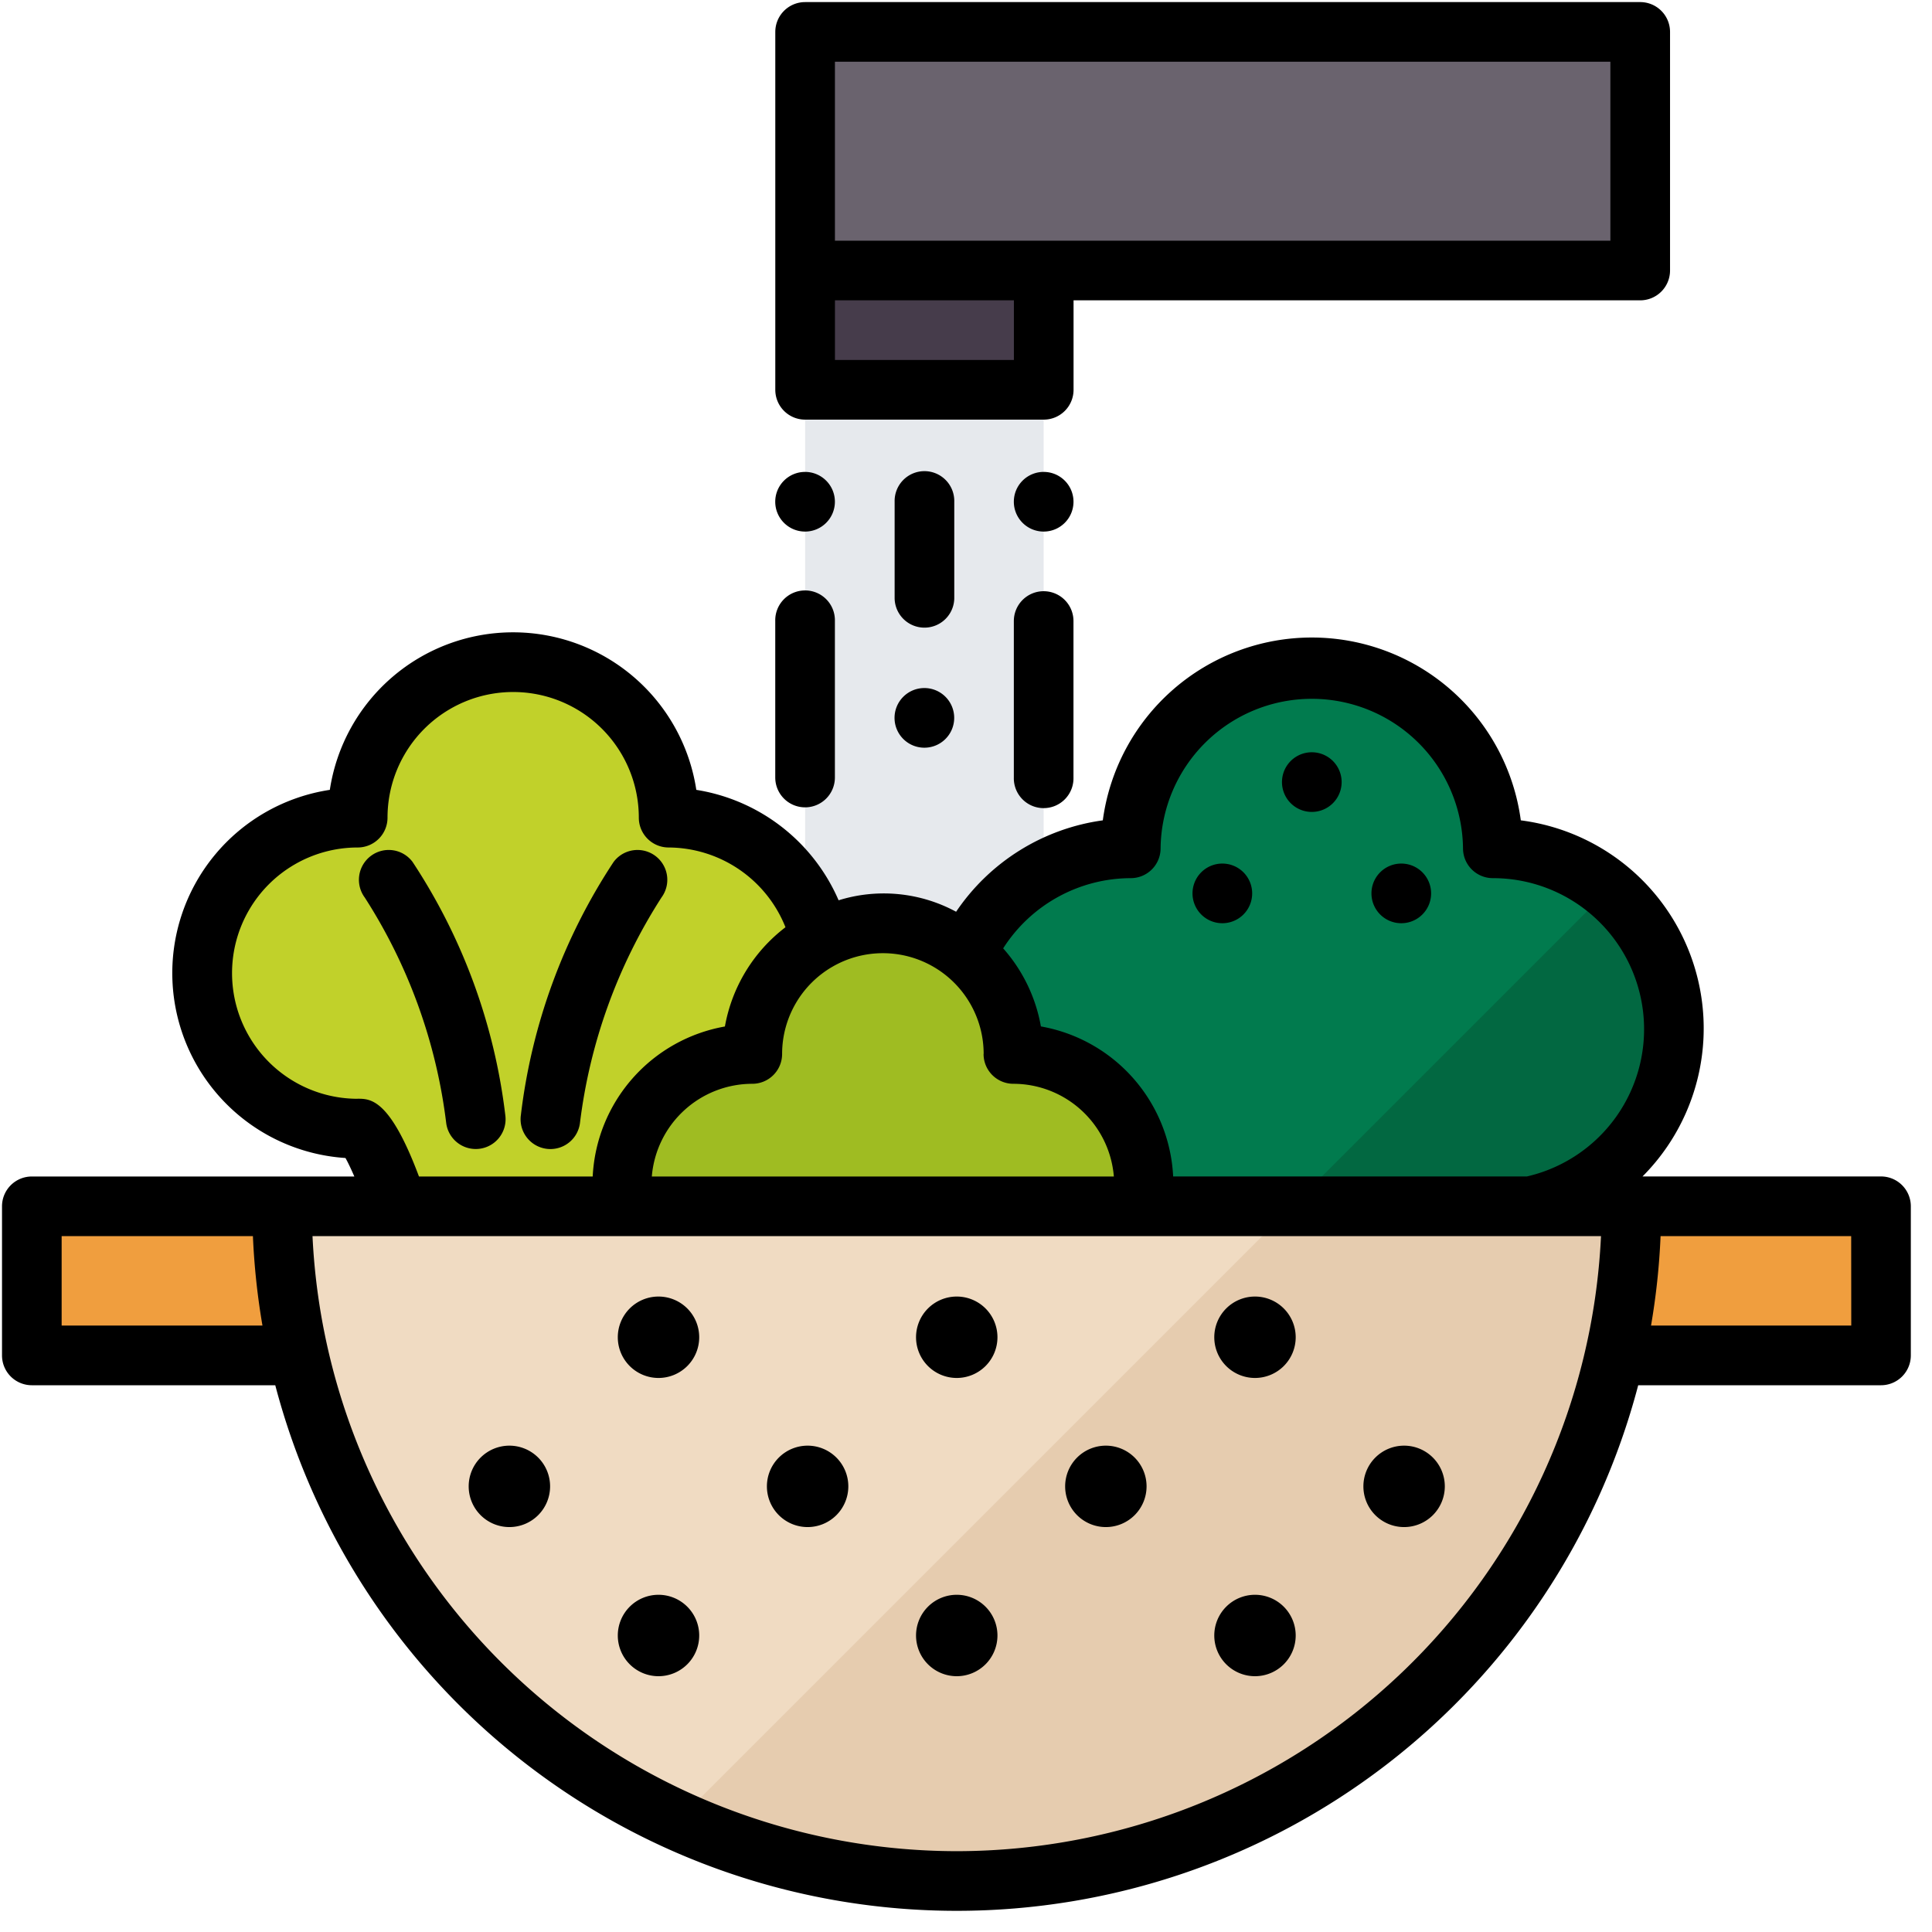<svg xmlns="http://www.w3.org/2000/svg" xmlns:xlink="http://www.w3.org/1999/xlink" width="100" height="100" viewBox="0 0 100 100">
  <defs>
    <clipPath id="clip-path">
      <rect id="Rectángulo_340868" data-name="Rectángulo 340868" width="100" height="100" transform="translate(0)" fill="none"/>
    </clipPath>
  </defs>
  <g id="Grupo_971588" data-name="Grupo 971588" transform="translate(-320.242 -3525)">
    <g id="Grupo_970988" data-name="Grupo 970988" transform="translate(320.305 3525.052)">
      <rect id="Rectángulo_340866" data-name="Rectángulo 340866" width="12.345" height="34.076" transform="translate(41.611 20.124)" fill="#e6e9ed"/>
      <g id="Grupo_970987" data-name="Grupo 970987" transform="translate(-0.063 -0.052)">
        <g id="Grupo_970986" data-name="Grupo 970986" transform="translate(0)" clip-path="url(#clip-path)">
          <path id="Trazado_190862" data-name="Trazado 190862" d="M144.953,323.008a34.925,34.925,0,0,1-69.849,0Z" transform="translate(-60.507 -260.572)" fill="#f0dbc2"/>
          <path id="Trazado_190863" data-name="Trazado 190863" d="M195.71,357.933a34.924,34.924,0,0,0,34.924-34.925H213.069l-31.8,31.8A34.773,34.773,0,0,0,195.71,357.933Z" transform="translate(-146.189 -260.572)" fill="#e6ccaf"/>
          <path id="Trazado_190864" data-name="Trazado 190864" d="M261.607,206.33h22.7a9.369,9.369,0,0,0-1.979-18.527,9.37,9.37,0,1,0-18.74,0,9.369,9.369,0,0,0-1.979,18.527Z" transform="translate(-205.058 -143.893)" fill="#017b4e"/>
          <path id="Trazado_190865" data-name="Trazado 190865" d="M77.822,185.1a8.047,8.047,0,1,0-16.095,0,8.047,8.047,0,0,0,0,16.095c.727,0,2.086,4.023,2.086,4.023H75.735s1.36-4.023,2.086-4.023a8.047,8.047,0,0,0,0-16.095" transform="translate(-43.218 -142.776)" fill="#c1d12a"/>
          <path id="Trazado_190866" data-name="Trazado 190866" d="M193.153,261.751a6.72,6.72,0,0,0-6.658-7.887,6.76,6.76,0,0,0-13.52,0,6.721,6.721,0,0,0-6.658,7.887Z" transform="translate(-134.038 -199.314)" fill="#9fbc22"/>
          <path id="Trazado_190867" data-name="Trazado 190867" d="M215.432,26.524h12.35V20.35h30.874V8H215.432Z" transform="translate(-173.758 -6.348)" fill="#6a636e"/>
          <path id="Trazado_190868" data-name="Trazado 190868" d="M358.424,254.545a9.368,9.368,0,0,0,4-16.369l-16.369,16.369Z" transform="translate(-279.176 -192.109)" fill="#026841"/>
          <path id="Trazado_190869" data-name="Trazado 190869" d="M433.473,323.008a35.066,35.066,0,0,1-.865,7.712l.009.006h13.77v-7.719Z" transform="translate(-349.027 -260.572)" fill="#f09e3e"/>
          <path id="Trazado_190870" data-name="Trazado 190870" d="M20.949,323.023l-.036-.015H8v7.719H21.77l.042-.014A35.051,35.051,0,0,1,20.949,323.023Z" transform="translate(-6.352 -260.572)" fill="#f09e3e"/>
          <rect id="Rectángulo_340867" data-name="Rectángulo 340867" width="12.35" height="6.175" transform="translate(41.674 14.001)" fill="#463c4b"/>
          <path id="Trazado_190871" data-name="Trazado 190871" d="M146.389,229.9a1.543,1.543,0,0,0-2.471-1.849,30.3,30.3,0,0,0-4.8,13.1,1.543,1.543,0,0,0,1.309,1.746,1.528,1.528,0,0,0,.221.016,1.544,1.544,0,0,0,1.525-1.324,27.845,27.845,0,0,1,4.216-11.687" transform="translate(-112.157 -183.438)"/>
          <path id="Trazado_190872" data-name="Trazado 190872" d="M96.357,227.741a1.545,1.545,0,0,0-.316,2.158,27.8,27.8,0,0,1,4.216,11.689,1.543,1.543,0,1,0,3.055-.437,30.311,30.311,0,0,0-4.8-13.1A1.539,1.539,0,0,0,96.357,227.741Z" transform="translate(-77.159 -183.44)"/>
          <path id="Trazado_190873" data-name="Trazado 190873" d="M272.952,158.024a1.544,1.544,0,0,0-1.544,1.544v8.1a1.544,1.544,0,1,0,3.087,0v-8.1a1.544,1.544,0,0,0-1.544-1.544" transform="translate(-218.932 -127.423)"/>
          <path id="Trazado_190874" data-name="Trazado 190874" d="M272.952,126.024a1.544,1.544,0,1,1-1.544,1.544,1.544,1.544,0,0,1,1.544-1.544" transform="translate(-218.932 -101.598)"/>
          <path id="Trazado_190875" data-name="Trazado 190875" d="M208.952,169.211a1.544,1.544,0,0,0,1.544-1.544v-8.1a1.544,1.544,0,1,0-3.087,0v8.1a1.544,1.544,0,0,0,1.544,1.544" transform="translate(-167.282 -127.423)"/>
          <path id="Trazado_190876" data-name="Trazado 190876" d="M208.952,126.024a1.544,1.544,0,1,1-1.544,1.544,1.544,1.544,0,0,1,1.544-1.544" transform="translate(-167.282 -101.598)"/>
          <path id="Trazado_190877" data-name="Trazado 190877" d="M242.5,127.568a1.544,1.544,0,1,0-3.087,0v5.012a1.544,1.544,0,0,0,3.087,0Z" transform="translate(-193.107 -101.598)"/>
          <path id="Trazado_190878" data-name="Trazado 190878" d="M240.952,184a1.544,1.544,0,1,1-1.544,1.544A1.544,1.544,0,0,1,240.952,184" transform="translate(-193.107 -148.387)"/>
          <path id="Trazado_190879" data-name="Trazado 190879" d="M368.88,231.1a1.544,1.544,0,1,1-1.544,1.544,1.544,1.544,0,0,1,1.544-1.544" transform="translate(-296.35 -186.402)"/>
          <path id="Trazado_190880" data-name="Trazado 190880" d="M320.88,231.1a1.544,1.544,0,1,1-1.544,1.544,1.544,1.544,0,0,1,1.544-1.544" transform="translate(-257.612 -186.402)"/>
          <path id="Trazado_190881" data-name="Trazado 190881" d="M344.88,201.224a1.544,1.544,0,1,1-1.544,1.544,1.544,1.544,0,0,1,1.544-1.544" transform="translate(-276.981 -162.287)"/>
          <path id="Trazado_190882" data-name="Trazado 190882" d="M247.283,347.224a2.107,2.107,0,1,1-2.107,2.107,2.107,2.107,0,0,1,2.107-2.107" transform="translate(-197.762 -280.115)"/>
          <path id="Trazado_190883" data-name="Trazado 190883" d="M247.283,427.224a2.107,2.107,0,1,1-2.107,2.107,2.107,2.107,0,0,1,2.107-2.107" transform="translate(-197.762 -344.678)"/>
          <path id="Trazado_190884" data-name="Trazado 190884" d="M287.283,387.224a2.107,2.107,0,1,1-2.107,2.107,2.107,2.107,0,0,1,2.107-2.107" transform="translate(-230.044 -312.397)"/>
          <path id="Trazado_190885" data-name="Trazado 190885" d="M207.283,387.224a2.107,2.107,0,1,1-2.107,2.107,2.107,2.107,0,0,1,2.107-2.107" transform="translate(-165.481 -312.397)"/>
          <path id="Trazado_190886" data-name="Trazado 190886" d="M327.283,347.224a2.107,2.107,0,1,1-2.107,2.107,2.107,2.107,0,0,1,2.107-2.107" transform="translate(-262.325 -280.115)"/>
          <path id="Trazado_190887" data-name="Trazado 190887" d="M327.283,427.224a2.107,2.107,0,1,1-2.107,2.107,2.107,2.107,0,0,1,2.107-2.107" transform="translate(-262.325 -344.678)"/>
          <path id="Trazado_190888" data-name="Trazado 190888" d="M367.283,387.224a2.107,2.107,0,1,1-2.107,2.107,2.107,2.107,0,0,1,2.107-2.107" transform="translate(-294.607 -312.397)"/>
          <path id="Trazado_190889" data-name="Trazado 190889" d="M167.283,347.224a2.107,2.107,0,1,1-2.107,2.107,2.107,2.107,0,0,1,2.107-2.107" transform="translate(-133.199 -280.115)"/>
          <path id="Trazado_190890" data-name="Trazado 190890" d="M167.283,427.224a2.107,2.107,0,1,1-2.107,2.107,2.107,2.107,0,0,1,2.107-2.107" transform="translate(-133.199 -344.678)"/>
          <path id="Trazado_190891" data-name="Trazado 190891" d="M127.283,387.224a2.107,2.107,0,1,1-2.107,2.107,2.107,2.107,0,0,1,2.107-2.107" transform="translate(-100.917 -312.397)"/>
          <path id="Trazado_190892" data-name="Trazado 190892" d="M208.968,21.612h12.35a1.544,1.544,0,0,0,1.544-1.544V15.437h29.33a1.544,1.544,0,0,0,1.544-1.544V1.544A1.544,1.544,0,0,0,252.191,0H208.968a1.544,1.544,0,0,0-1.544,1.544V20.068a1.544,1.544,0,0,0,1.544,1.544m1.544-6.175h9.262v3.087h-9.262Zm40.136-12.35V12.35H210.511V3.087Z" transform="translate(-167.295 0.108)"/>
          <path id="Trazado_190893" data-name="Trazado 190893" d="M97.256,197.213H84.913a10.858,10.858,0,0,0-6.3-18.432,10.915,10.915,0,0,0-21.636,0,10.964,10.964,0,0,0-7.593,4.731,7.87,7.87,0,0,0-6.082-.593,9.676,9.676,0,0,0-7.365-5.716,9.593,9.593,0,0,0-18.969,0,9.592,9.592,0,0,0,.809,19.055c.13.227.292.573.46.957H14.492c-.006,0-.011,0-.017,0s-.011,0-.017,0H1.544A1.544,1.544,0,0,0,0,198.758v7.718a1.544,1.544,0,0,0,1.544,1.544h12.6a36.469,36.469,0,0,0,70.545,0H97.256a1.544,1.544,0,0,0,1.544-1.544v-7.718A1.544,1.544,0,0,0,97.256,197.213Zm-38.832-15.44a1.544,1.544,0,0,0,1.544-1.544,7.827,7.827,0,0,1,15.653,0,1.544,1.544,0,0,0,1.544,1.544,7.82,7.82,0,0,1,1.766,15.44H60.618a8.3,8.3,0,0,0-6.845-7.765,8.261,8.261,0,0,0-1.953-4.041,7.856,7.856,0,0,1,6.6-3.634m-7.615,9.1a1.544,1.544,0,0,0,1.544,1.544,5.224,5.224,0,0,1,5.2,4.8H33.634a5.224,5.224,0,0,1,5.2-4.8,1.544,1.544,0,0,0,1.544-1.544,5.216,5.216,0,1,1,10.432,0m-32.4,2.32a6.5,6.5,0,0,1,0-13.007,1.544,1.544,0,0,0,1.544-1.544,6.5,6.5,0,1,1,13.007,0,1.544,1.544,0,0,0,1.544,1.544,6.547,6.547,0,0,1,6.047,4.128,8.286,8.286,0,0,0-3.135,5.137,8.3,8.3,0,0,0-6.843,7.765H21.582C20.079,193.2,19.082,193.19,18.407,193.19ZM3.087,204.931V200.3h9.9a36.566,36.566,0,0,0,.494,4.631Zm46.329,27.206A33.423,33.423,0,0,1,16.071,200.3H82.764a33.425,33.425,0,0,1-33.347,31.837m46.3-27.206H85.353a36.283,36.283,0,0,0,.494-4.631h9.866Z" transform="translate(0.104 -136.32)"/>
        </g>
      </g>
    </g>
  </g>
</svg>
